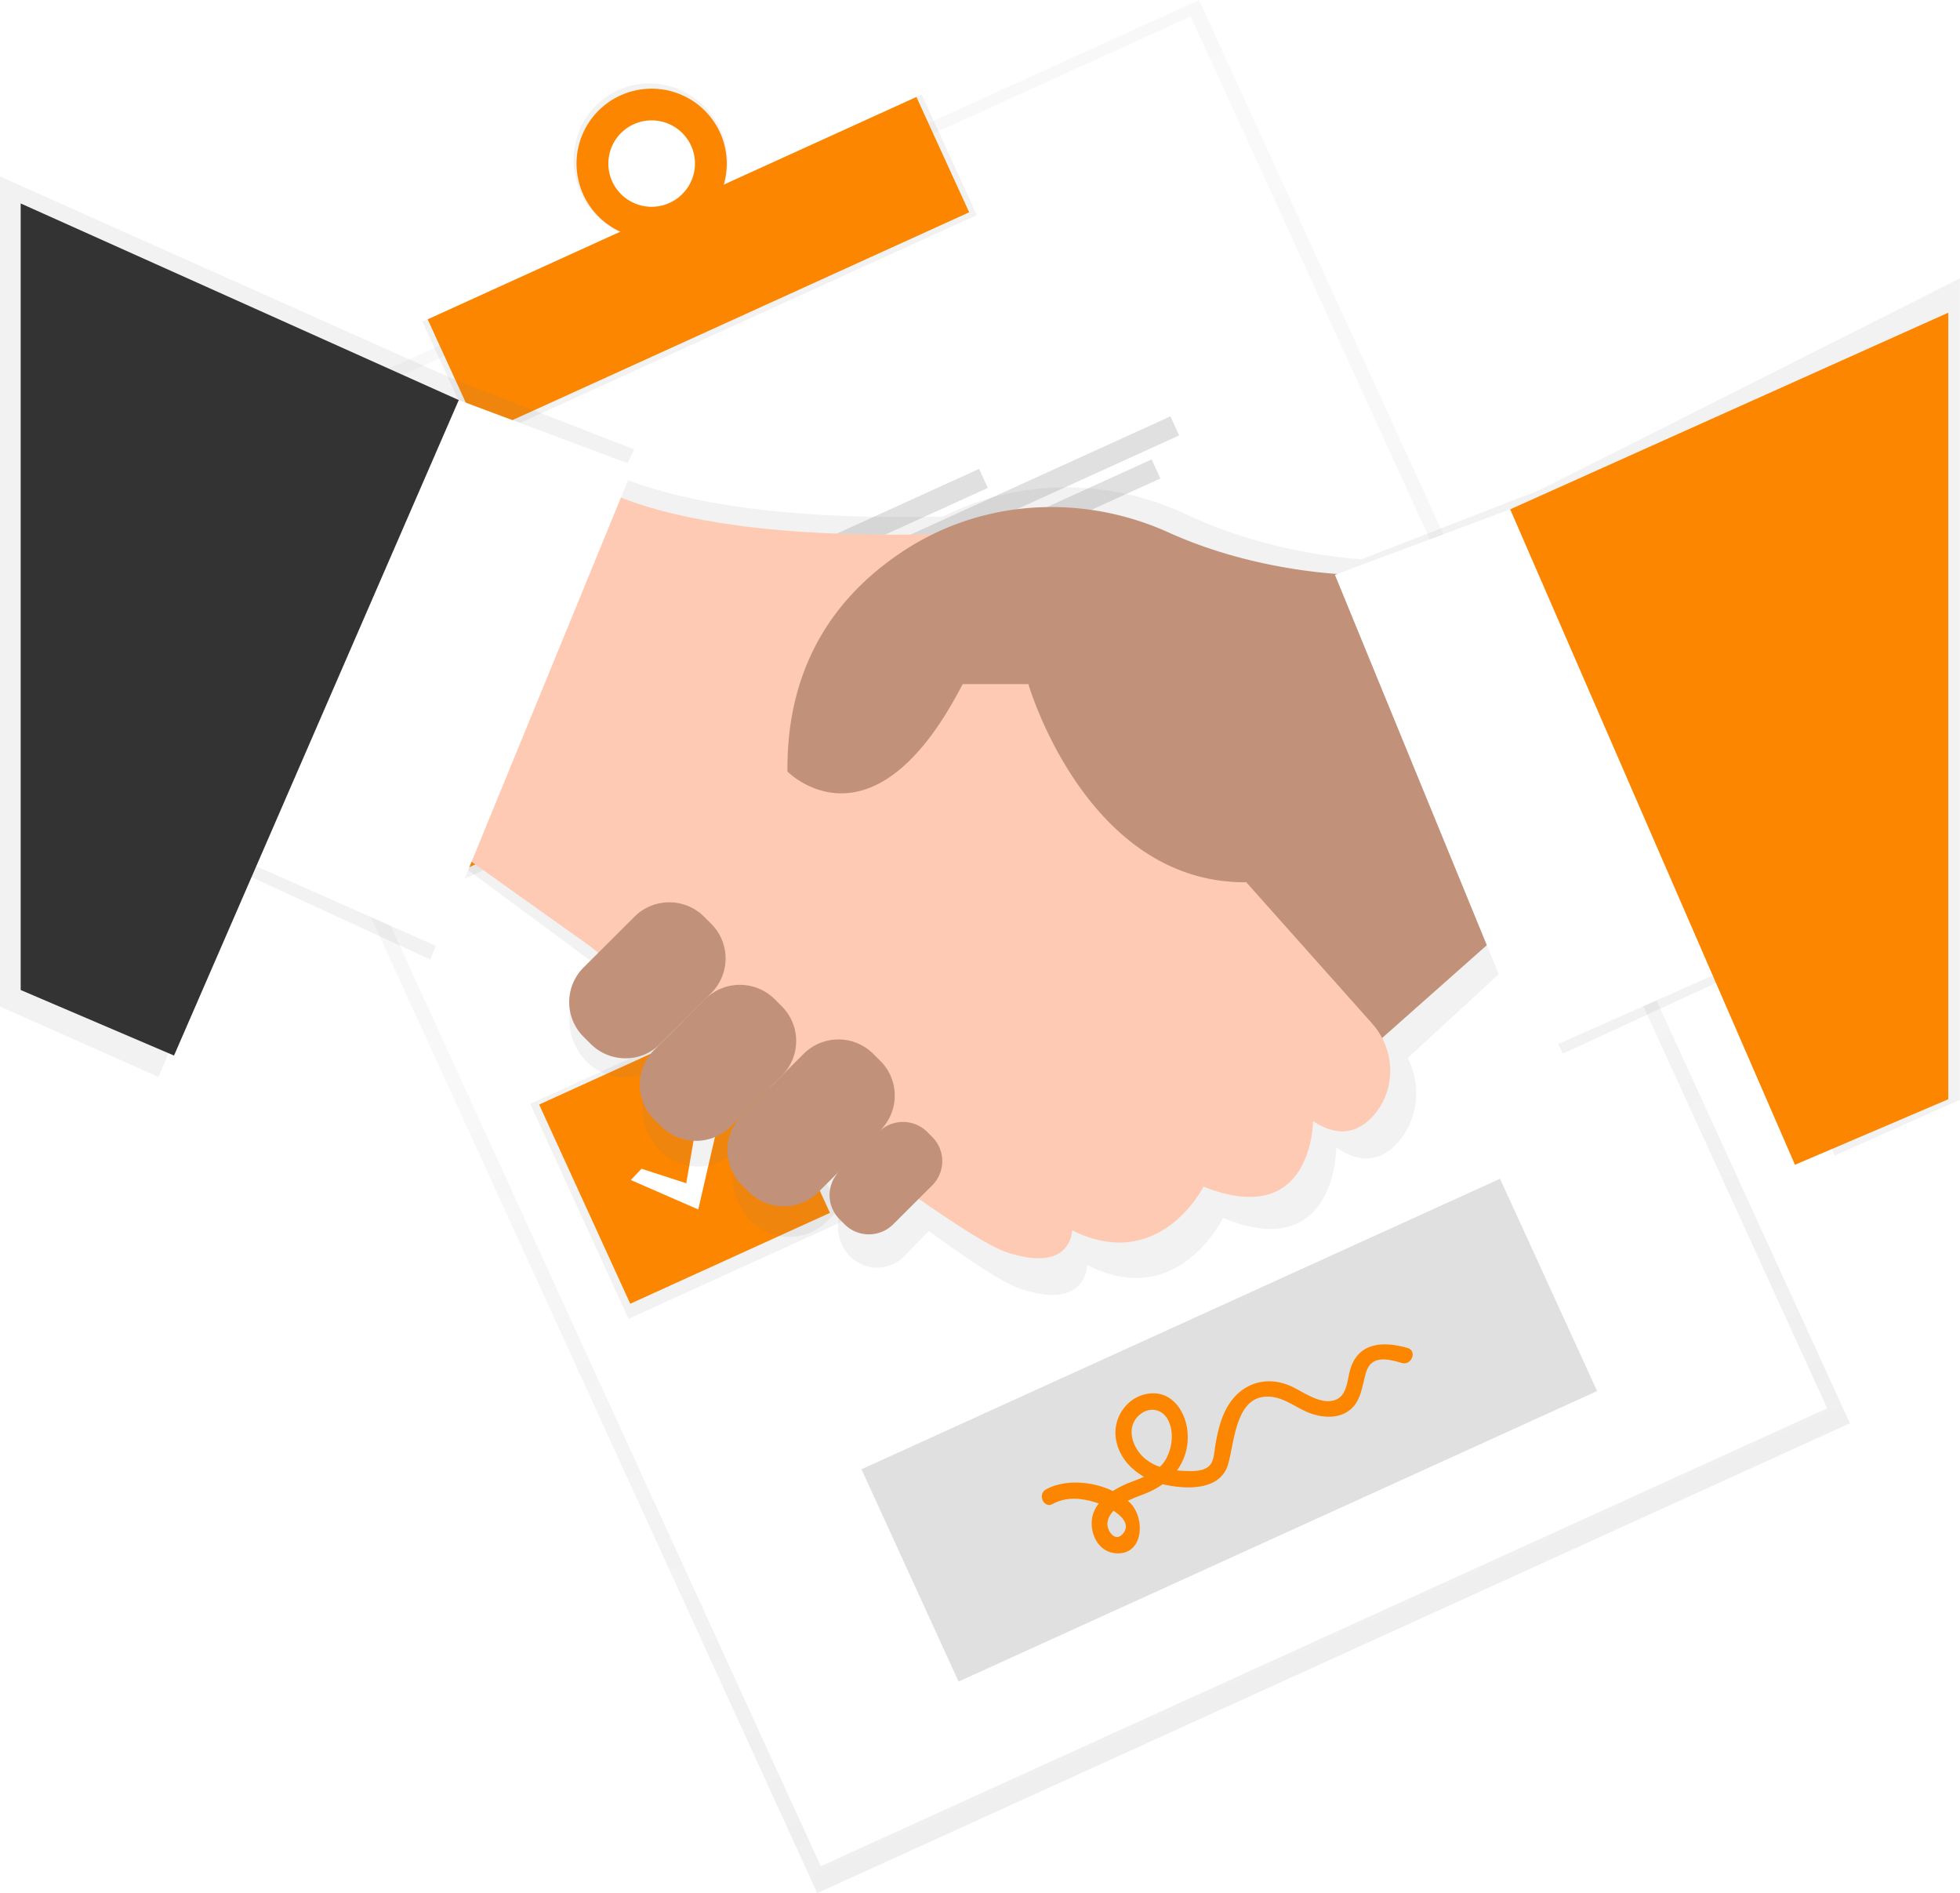 <svg width="262" height="253" fill="none" xmlns="http://www.w3.org/2000/svg"><g clip-path="url(#clip0)"><path opacity=".5" d="M160.284.003L22.241 62.798l87.002 190.207 138.043-62.794L160.284.003z" fill="url(#paint0_linear)"/><path d="M159.167 2.204L24.636 63.4l85.079 186.003 134.531-61.197L159.167 2.204z" fill="#fff"/><path d="M123.201 12.628L56.462 42.987l7.374 16.121 66.739-30.358-7.374-16.122z" fill="url(#paint1_linear)"/><path d="M82.624 12.051c-5.152 2.344-7.378 8.509-4.971 13.77 2.407 5.26 8.535 7.626 13.686 5.281 5.151-2.344 7.377-8.508 4.97-13.77-2.406-5.26-8.534-7.625-13.685-5.28zm6.87 15.022a6.074 6.074 0 01-6.696-.944 6.028 6.028 0 01.466-9.366 6.07 6.07 0 019.1 2.365 5.958 5.958 0 01-.99 6.563 5.99 5.99 0 01-1.88 1.385v-.003z" fill="url(#paint2_linear)"/><path d="M122.501 12.96L57.168 42.68l7.05 15.412 65.333-29.72-7.05-15.412z" fill="#FD8600"/><path d="M82.943 12.754a10.03 10.03 0 00-4.373 3.843 9.99 9.99 0 00.392 11.117 10.036 10.036 0 004.633 3.527 10.065 10.065 0 0010.857-2.553 9.986 9.986 0 001.79-10.98 10.028 10.028 0 00-5.621-5.223 10.064 10.064 0 00-7.678.269zm6.57 14.363a5.805 5.805 0 01-6.35-1.03 5.771 5.771 0 01-1.477-6.245 5.777 5.777 0 012.039-2.665 5.801 5.801 0 018.653 2.288 5.76 5.76 0 01.156 4.416 5.781 5.781 0 01-3.022 3.233v.003z" fill="#FD8600"/><path d="M73.543 77.547L44.739 90.65l13.139 28.724 28.804-13.102-13.139-28.725z" fill="url(#paint3_linear)"/><path d="M99.678 134.426l-28.803 13.102 13.138 28.725 28.804-13.103-13.138-28.724z" fill="url(#paint4_linear)"/><path d="M72.968 79.077L46.273 91.221l12.177 26.621 26.694-12.143-12.176-26.622zm25.796 56.395L72.07 147.615l12.177 26.622 26.695-12.144-12.177-26.621z" fill="#FD8600"/><path d="M130.879 62.663l-36.59 16.644 1.165 2.546 36.59-16.644-1.165-2.546zm25.577-7.02L96.038 83.126l1.165 2.546L157.62 58.19l-1.164-2.546zm-2.512 5.755L97.783 86.945l1.165 2.546 56.161-25.547-1.165-2.546zm2.733 57.662l-36.59 16.644 1.165 2.546 36.59-16.644-1.165-2.546zm25.575-7.023l-60.417 27.484 1.165 2.546 60.417-27.483-1.165-2.547zm-2.51 5.758l-56.162 25.547 1.165 2.546 56.161-25.547-1.164-2.546z" fill="#E0E0E0"/><path d="M58.925 99.628l6.874 2.226L68.06 88.66l3.345.913-3.763 16.311-10.367-4.532 1.649-1.724z" fill="url(#paint5_linear)"/><path d="M59.801 99.454l5.977 1.934 1.966-11.473 2.907.794-3.271 14.183-9.015-3.938 1.436-1.5zM85.758 156.2l5.977 1.934 1.966-11.473 2.907.794-3.271 14.183-9.015-3.938 1.436-1.5z" fill="#fff"/><path d="M200.514 157.531l-85.356 38.828 12.978 28.373 85.356-38.828-12.978-28.373z" fill="#E0E0E0"/><path d="M188.14 180.143c-3.28-.933-6.637-.756-7.682 2.985-.353 1.261-.394 3.218-1.75 3.868-1.995.956-4.402-.957-6.134-1.736-3.227-1.453-6.54-.464-8.408 2.589-.947 1.547-1.353 3.327-1.675 5.089-.139.765-.157 1.71-.48 2.43-.619 1.379-2.555 1.255-3.825 1.202-.278 0-.562-.033-.847-.062a7.456 7.456 0 001.421-4.762c-.082-2.796-1.903-5.855-5.086-5.512-2.85.295-4.858 3.041-4.538 5.819.272 2.362 1.815 4.192 3.792 5.314-.971.428-2.007.762-2.925 1.204-.428.207-.844.439-1.246.694-2.774-1.334-6.418-1.585-8.914-.224-1.208.658-.325 2.616.888 1.951 1.901-1.036 3.997-.776 5.983-.118l.166.059a5.44 5.44 0 00-.518.8c-1.122 2.173 0 5.61 2.73 5.846 3.848.328 4.029-4.744 1.939-6.764a5.863 5.863 0 00-.273-.248c.865-.416 1.8-.729 2.626-1.08a10.9 10.9 0 002.043-1.134l.148.038c2.94.665 7.528.871 8.585-2.68.906-3.083.992-9.628 5.877-9.023 1.992.246 3.626 1.772 5.521 2.324 1.696.505 3.659.525 5.051-.72 1.148-1.028 1.406-2.545 1.758-3.962.181-.733.358-1.606.956-2.129 1.081-.942 2.866-.387 4.071-.044 1.317.372 2.081-1.636.746-2.014zm-38.19 24.974c-.648.64-1.335.133-1.681-.538-.421-.814-.24-1.617.296-2.335.087-.117.181-.229.281-.336 1.282.826 2.33 2.01 1.116 3.209h-.012zm2.274-15.943c1.332-1.234 3.188-.962 3.982.732.793 1.695.444 4.086-.669 5.58-.148.196-.311.38-.489.549a6.226 6.226 0 01-2.111-1.201c-1.575-1.417-2.466-4.036-.701-5.669l-.012.009z" fill="#FD8600"/><path d="M205.893 65.455l-23.896 9.291c-4.494-.333-13.95-1.55-23.335-5.963-10.447-4.913-22.416-4.901-32.565.245-23.387.558-36.26-2.43-43.127-5.258l1.811-3.709-24.222-9.417L0 23.577v110.935l21.194 9.418 11.368-27.196 24.966 11.514 4.793-12.146 16.392 12.131 1.116.936-1.537 1.591a7.979 7.979 0 00-2.194 5.493c0 2.043.785 4.009 2.194 5.493a7.3 7.3 0 005.3 2.275 7.316 7.316 0 005.299-2.275l-.841.885a7.979 7.979 0 00-2.194 5.493c0 2.043.785 4.009 2.194 5.493a7.3 7.3 0 005.299 2.275 7.315 7.315 0 005.3-2.275l4.854-5.034-3.333 3.454a7.978 7.978 0 00-2.194 5.493c0 2.043.785 4.009 2.194 5.493a7.303 7.303 0 008.184 1.682 7.293 7.293 0 002.414-1.682l4.793-4.969-2.016 2.09a5.572 5.572 0 000 7.676 5.092 5.092 0 003.701 1.589 5.109 5.109 0 003.7-1.589l3.198-3.312c5.491 4 9.935 6.92 12.111 7.676 9.068 3.135 9.068-3.144 9.068-3.144 12.111 6.276 18.168-6.277 18.168-6.277 15.14 6.277 15.14-9.418 15.14-9.418 3.783 2.616 6.513 1.417 8.419-.886 2.597-3.123 2.913-7.531 1.131-11.068l14.471-13.335 6.258 12.76 24.966-11.514 11.368 25.133 16.741-7.455V37.205l-56.092 28.25z" fill="url(#paint6_linear)"/><path d="M201.874 123.548l-26.354 23.358-20.496-37.96 46.85-11.68v26.282z" fill="#C2917A"/><path d="M75.965 62.226s8.458 11.679 58.561 8.759l29.282 43.8 19.621 22.016c3.082 3.46 3.257 8.706.231 12.213-1.838 2.129-4.482 3.248-8.141.812 0 0 0 14.599-14.639 8.76 0 0-5.856 11.679-17.568 5.839 0 0 0 5.84-8.783 2.92-8.784-2.92-55.636-40.877-55.636-40.877l-20.495-14.6 17.567-49.642z" fill="#FFCAB3"/><path d="M181.375 76.828s-12.653 0-25.164-5.666c-11.377-5.146-24.625-4.49-35.123 2.264-8.555 5.507-15.968 14.623-15.829 29.68 0 0 11.386 11.679 23.423-11.68h8.784s8.458 29.202 32.209 26.276c23.752-2.926 29.282-5.84 29.282-5.84l-17.582-35.034zm-76.871 57.657l-.95-.948a6.588 6.588 0 00-9.299 0l-6.805 6.787a6.544 6.544 0 000 9.273l.95.948a6.59 6.59 0 009.298 0l6.806-6.787a6.544 6.544 0 000-9.273z" fill="#C2917A"/><path d="M95.066 123.454l-.95-.947a6.587 6.587 0 00-9.299 0l-6.805 6.786a6.544 6.544 0 000 9.273l.95.948a6.587 6.587 0 009.299 0l6.805-6.787a6.544 6.544 0 000-9.273zm22.612 18.328l-.951-.947a6.587 6.587 0 00-9.298 0l-8.269 8.246a6.544 6.544 0 000 9.273l.95.947a6.588 6.588 0 009.299 0l8.269-8.246a6.544 6.544 0 000-9.273zm6.934 10.16l-.663-.662a4.602 4.602 0 00-6.494 0l-5.219 5.205a4.57 4.57 0 000 6.475l.664.662a4.602 4.602 0 006.494 0l5.218-5.204a4.57 4.57 0 000-6.476z" fill="#C2917A"/><path d="M231.152 129.387l-26.351 11.68-26.354-64.24 23.426-8.759 29.279 61.319zM32.047 114.788l26.351 11.68 26.354-64.24-23.426-8.762-29.279 61.322z" fill="#fff"/><path d="M2.765 27.188l58.56 26.278-38.062 87.601-20.498-8.76V27.187z" fill="#333"/><path d="M260.434 41.787l-58.561 26.281 38.066 87.598 20.495-8.76V41.786z" fill="#FD8600"/></g><defs><linearGradient id="paint0_linear" x1="178.266" y1="221.607" x2="91.66" y2="31.22" gradientUnits="userSpaceOnUse"><stop stop-color="gray" stop-opacity=".25"/><stop offset=".54" stop-color="gray" stop-opacity=".12"/><stop offset="1" stop-color="gray" stop-opacity=".1"/></linearGradient><linearGradient id="paint1_linear" x1="42112.6" y1="-16111" x2="41672" y2="-17079.6" gradientUnits="userSpaceOnUse"><stop stop-color="gray" stop-opacity=".25"/><stop offset=".54" stop-color="gray" stop-opacity=".12"/><stop offset="1" stop-color="gray" stop-opacity=".1"/></linearGradient><linearGradient id="paint2_linear" x1="12445.1" y1="-3200.89" x2="11832" y2="-4548.64" gradientUnits="userSpaceOnUse"><stop stop-color="gray" stop-opacity=".25"/><stop offset=".54" stop-color="gray" stop-opacity=".12"/><stop offset="1" stop-color="gray" stop-opacity=".1"/></linearGradient><linearGradient id="paint3_linear" x1="17057.2" y1="3824.09" x2="15658.6" y2="749.652" gradientUnits="userSpaceOnUse"><stop stop-color="gray" stop-opacity=".25"/><stop offset=".54" stop-color="gray" stop-opacity=".12"/><stop offset="1" stop-color="gray" stop-opacity=".1"/></linearGradient><linearGradient id="paint4_linear" x1="19899.4" y1="9947.61" x2="18500.7" y2="6872.89" gradientUnits="userSpaceOnUse"><stop stop-color="gray" stop-opacity=".25"/><stop offset=".54" stop-color="gray" stop-opacity=".12"/><stop offset="1" stop-color="gray" stop-opacity=".1"/></linearGradient><linearGradient id="paint5_linear" x1="7828.55" y1="2292.12" x2="7454.03" y2="1468.8" gradientUnits="userSpaceOnUse"><stop stop-color="gray" stop-opacity=".25"/><stop offset=".54" stop-color="gray" stop-opacity=".12"/><stop offset="1" stop-color="gray" stop-opacity=".1"/></linearGradient><linearGradient id="paint6_linear" x1="157092" y1="90775.2" x2="157092" y2="15088.6" gradientUnits="userSpaceOnUse"><stop stop-color="gray" stop-opacity=".25"/><stop offset=".54" stop-color="gray" stop-opacity=".12"/><stop offset="1" stop-color="gray" stop-opacity=".1"/></linearGradient><clipPath id="clip0"><path fill="#fff" d="M0 0h262v253H0z"/></clipPath></defs></svg>